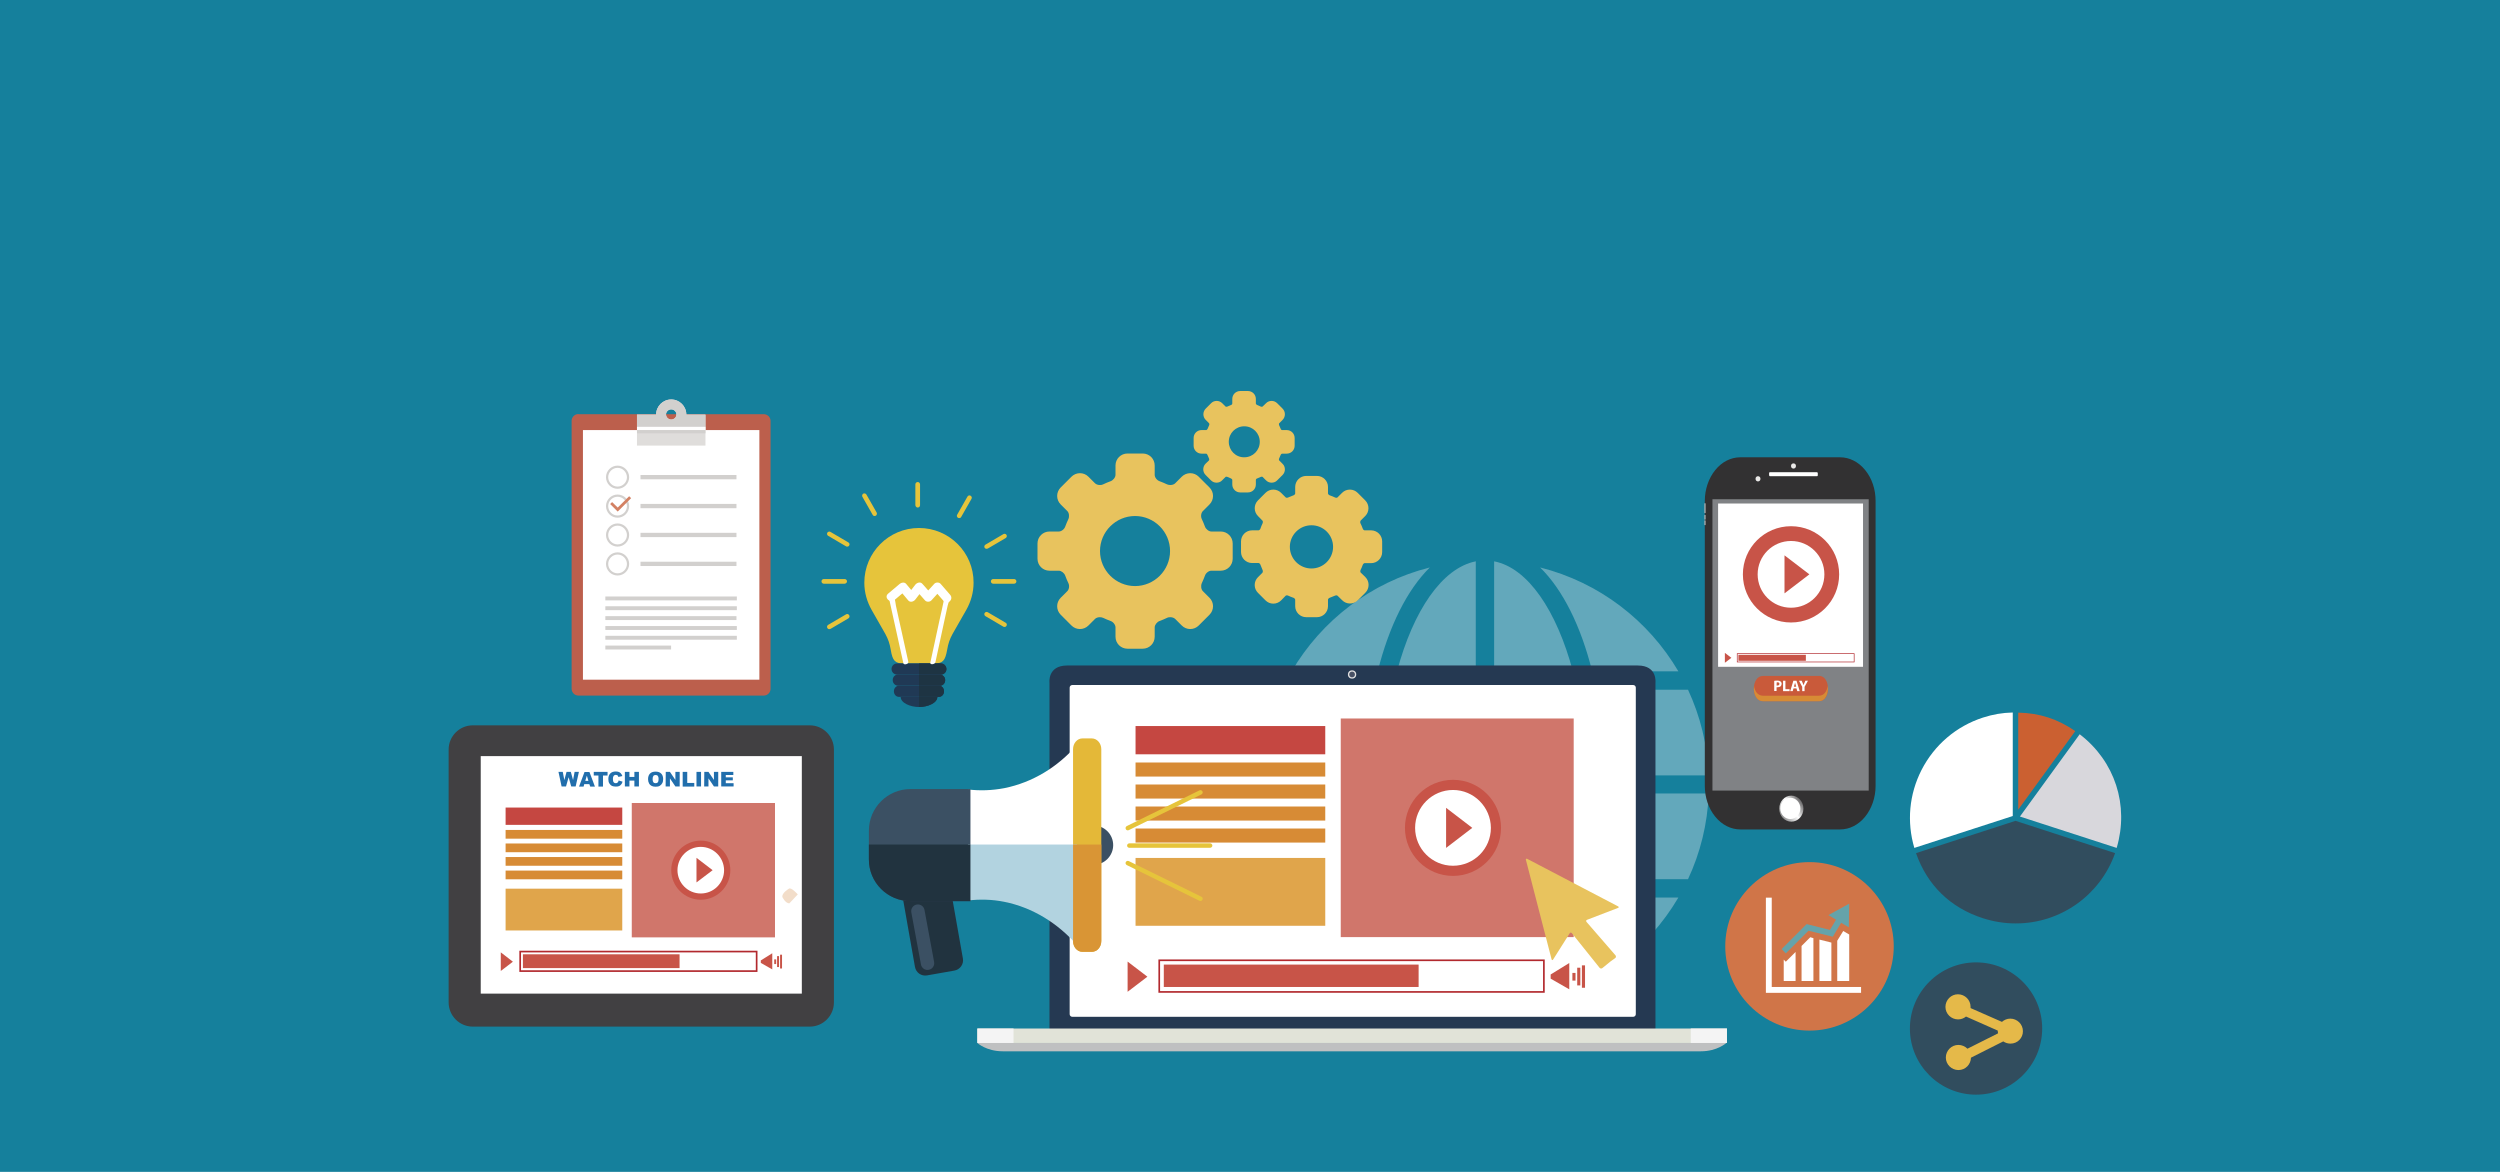 <?xml version="1.0" encoding="utf-8"?>
<!-- Generator: Adobe Illustrator 19.2.0, SVG Export Plug-In . SVG Version: 6.00 Build 0)  -->
<svg version="1.1" id="Camada_1" xmlns="http://www.w3.org/2000/svg" xmlns:xlink="http://www.w3.org/1999/xlink" x="0px" y="0px"
	 width="1920px" height="900px" viewBox="0 0 1920 900" style="enable-background:new 0 0 1920 900;" xml:space="preserve">
<style type="text/css">
	.st0{fill:#15809C;}
	.st1{fill:#314D5E;}
	.st2{fill:#E5B949;}
	.st3{opacity:0.35;}
	.st4{fill:#F3F3F3;}
	.st5{fill:#E8C35E;}
	.st6{fill:#253952;}
	.st7{fill:#FFFFFF;}
	.st8{fill:#E1E3D8;}
	.st9{fill:#F4F4F4;}
	.st10{fill:#BFC0C1;}
	.st11{fill:#E1E1E1;}
	.st12{fill:#485165;}
	.st13{fill:#D8D7DC;}
	.st14{fill:#CB6031;}
	.st15{fill:#D07548;}
	.st16{fill:#65A3AA;}
	.st17{fill:#BC5F4C;}
	.st18{fill:#D2D0CE;}
	.st19{fill:#D38163;}
	.st20{fill:#DFDDDB;}
	.st21{fill:#E6C43B;}
	.st22{fill:#203955;}
	.st23{fill:#1E3443;}
	.st24{display:none;fill:#E8C0A5;}
	.st25{fill:#323132;}
	.st26{fill:#CBCACA;}
	.st27{fill:#EAE9E8;}
	.st28{fill:url(#SVGID_1_);}
	.st29{fill:#808285;}
	.st30{fill:#C95A3A;}
	.st31{fill:#D78B35;}
	.st32{fill:#FFFFFF;stroke:#C85448;stroke-width:8.727;stroke-miterlimit:10;}
	.st33{fill:#C85448;}
	.st34{fill:#FFFFFF;stroke:#C85448;stroke-width:11.339;stroke-miterlimit:10;}
	.st35{fill:#FFFFFF;stroke:#B2292E;stroke-width:0.524;stroke-miterlimit:10;}
	.st36{fill:#414042;stroke:#414042;stroke-width:1.293;stroke-miterlimit:10;}
	.st37{fill:#D0766B;}
	.st38{fill:#FFFFFF;stroke:#B2292E;stroke-width:1.293;stroke-miterlimit:10;}
	.st39{fill:#C54741;}
	.st40{fill:#E0A54B;}
	.st41{fill:#F2DDC9;}
	.st42{fill:#216EAC;}
	.st43{fill:#21333F;}
	.st44{fill:#3B5063;}
	.st45{fill:#E4B838;}
	.st46{fill:#B2D3E0;}
	.st47{fill:#D99535;}
</style>
<g id="Camada_1_1_">
	<rect x="-1.1" class="st0" width="1922.3" height="900"/>
</g>
<g id="Camada_2">
	<g>
		<path class="st1" d="M1517.6,840.7c28,0,50.8-22.8,50.8-50.8s-22.8-50.8-50.8-50.8s-50.8,22.8-50.8,50.8
			C1466.8,817.9,1489.7,840.7,1517.6,840.7z"/>
		<path class="st2" d="M1544.1,801.5c-2.1,0-4-0.6-5.6-1.7l-24.8,12.5c-0.1,5.2-4.3,9.5-9.6,9.5c-5.3,0-9.7-4.3-9.7-9.6
			s4.3-9.7,9.6-9.7c2.7,0,5.2,1.1,7,2.9l23.5-11.8c-0.1-0.5-0.2-1.1-0.2-1.6c0-0.2,0-0.4,0-0.5l-24.4-10.8c-1.7,1.4-3.8,2.2-6.1,2.2
			c-5.3,0-9.7-4.3-9.7-9.6s4.3-9.7,9.6-9.7c5.3,0,9.7,4.3,9.7,9.6c0,0.3,0,0.7,0,1l24.1,10.6c1.7-1.5,3.9-2.5,6.4-2.5
			c5.3,0,9.7,4.3,9.7,9.6C1553.7,797.2,1549.4,801.5,1544.1,801.5z"/>
	</g>
	<g class="st3">
		<g>
			<g>
				<path class="st4" d="M1069.6,529.7h63.8v65.8h-71.1C1062.8,572,1065.3,549.8,1069.6,529.7L1069.6,529.7z M1069.6,675.2h63.8
					v-65.8h-71.1C1062.8,633,1065.3,655.1,1069.6,675.2L1069.6,675.2z M1133.4,515.6v-84.5c-25.8,5.1-48,37.7-60.5,84.5H1133.4z
					 M1226,675.2h70.4c9.4-20.1,15-42.3,15.9-65.8h-79.7C1232.2,633,1230,655.1,1226,675.2L1226,675.2z M1226,529.7
					c4,20.1,6.3,42.3,6.7,65.8h79.6c-1-23.5-6.5-45.6-15.9-65.8H1226z M1222.8,515.6h66.2c-23-39.2-61-68.4-106.2-79.8
					C1200.2,452.9,1214.1,480.7,1222.8,515.6L1222.8,515.6z M1133.4,773.8v-84.5h-60.5C1085.4,736.1,1107.6,768.8,1133.4,773.8
					L1133.4,773.8z M1208,515.6c-12.5-46.7-34.6-79.5-60.5-84.5v84.5H1208z M1218.5,609.5h-71.1v65.8h63.8
					C1215.6,655.1,1218.1,633,1218.5,609.5L1218.5,609.5z M968.6,609.5c1,23.5,6.5,45.6,16,65.8h70.3c-4-20.1-6.3-42.3-6.6-65.8
					H968.6z M1058.1,689.3H992c23,39.2,61,68.4,106.2,79.9C1080.8,752,1066.8,724.2,1058.1,689.3L1058.1,689.3z M1222.8,689.3
					c-8.7,34.8-22.6,62.6-40,79.9c45.2-11.4,83.1-40.6,106.2-79.9H1222.8z M1058.1,515.6c8.7-34.8,22.6-62.6,40-79.8
					c-45.2,11.4-83.2,40.7-106.1,79.8H1058.1z M1211.3,529.7h-63.8v65.8h71.1C1218.1,572,1215.6,549.8,1211.3,529.7L1211.3,529.7z
					 M984.6,529.7c-9.4,20.1-15,42.3-16,65.8h79.7c0.4-23.5,2.6-45.6,6.6-65.8H984.6z M1147.5,689.3v84.5
					c25.9-5.1,48-37.8,60.5-84.5H1147.5z"/>
			</g>
		</g>
	</g>
	<g>
		<path class="st5" d="M806,408.2c-5.1,0-9.2,4.1-9.2,9.2v11.7c0,5.1,4.1,9.2,9.2,9.2h7.2c1.9,0,4.2,1.8,4.9,3.8
			c0.7,1.9,1.5,3.9,2.4,5.7c1,2,0.6,4.8-0.8,6.2l-5.1,5.1c-3.6,3.6-3.6,9.4,0,13l8.3,8.3c1.7,1.7,4,2.7,6.5,2.7s4.8-1,6.5-2.7
			l5.1-5.1c0.8-0.8,2.2-1.3,3.7-1.3c0.9,0,1.8,0.2,2.5,0.5c1.9,0.9,3.8,1.7,5.7,2.4c2.1,0.7,3.8,3,3.8,4.9v7.2
			c0,5.1,4.1,9.2,9.2,9.2h11.7c5.1,0,9.2-4.1,9.2-9.2v-7.2c0-1.9,1.8-4.2,3.8-4.9c1.9-0.7,3.8-1.5,5.7-2.4c0.7-0.4,1.6-0.5,2.5-0.5
			c1.5,0,2.8,0.5,3.7,1.3l5.1,5.1c1.7,1.7,4,2.7,6.5,2.7s4.8-1,6.5-2.7l8.3-8.3c3.6-3.6,3.6-9.4,0-13l-5.1-5.1
			c-1.4-1.4-1.7-4.2-0.8-6.2c0.9-1.9,1.7-3.8,2.4-5.7c0.7-2.1,3-3.8,4.9-3.8h7.2c5.1,0,9.2-4.1,9.2-9.2v-11.7c0-5.1-4.1-9.2-9.2-9.2
			h-7.2c-1.9,0-4.2-1.8-4.9-3.8c-0.7-1.9-1.5-3.8-2.4-5.7c-1-2-0.6-4.8,0.8-6.2l5.1-5.1c1.7-1.7,2.7-4,2.7-6.5s-1-4.8-2.7-6.5
			l-8.3-8.3c-1.7-1.7-4-2.7-6.5-2.7c-2.4,0-4.8,1-6.5,2.7l-5.1,5.1c-0.8,0.8-2.2,1.3-3.7,1.3c-0.9,0-1.8-0.2-2.5-0.5
			c-1.9-0.9-3.8-1.7-5.7-2.4c-2.1-0.7-3.8-3-3.8-4.9v-7.2c0-5.1-4.1-9.2-9.2-9.2h-11.7c-5.1,0-9.2,4.1-9.2,9.2v7.2
			c0,1.9-1.8,4.2-3.8,4.9c-1.9,0.7-3.9,1.5-5.7,2.4c-0.7,0.4-1.6,0.5-2.5,0.5c-1.5,0-2.8-0.5-3.7-1.3l-5.1-5.1
			c-1.7-1.7-4-2.7-6.5-2.7c-2.4,0-4.8,1-6.5,2.7l-8.3,8.3c-3.6,3.6-3.6,9.4,0,13l5.1,5.1c1.4,1.4,1.7,4.2,0.8,6.2
			c-0.9,1.9-1.7,3.8-2.4,5.7c-0.7,2.1-3,3.8-4.9,3.8H806L806,408.2z M844.8,423.2c0-14.8,12.1-26.9,26.9-26.9
			c14.8,0,26.9,12.1,26.9,26.9c0,14.8-12.1,26.9-26.9,26.9C856.9,450.1,844.8,438,844.8,423.2L844.8,423.2z"/>
		<path class="st5" d="M927.3,349.3c0.4,1,0.8,2,1.3,3c0.2,0.5,0.1,1.1-0.1,1.3l-2.6,2.5c-2.4,2.4-2.4,6.3,0,8.7l4.1,4.1
			c1.2,1.2,2.7,1.8,4.3,1.8s3.2-0.6,4.3-1.8l2.6-2.6c0.1-0.1,0.4-0.2,0.7-0.2c0.2,0,0.4,0,0.6,0.1c1,0.5,2,0.9,3,1.3
			c0.5,0.2,0.9,0.8,0.9,1v3.6c0,3.4,2.7,6.1,6.1,6.1h5.9c3.4,0,6.1-2.7,6.1-6.1v-3.6c0-0.3,0.4-0.9,0.9-1c1-0.4,2-0.8,3-1.3
			c0.2-0.1,0.4-0.1,0.6-0.1c0.4,0,0.7,0.1,0.7,0.2l2.6,2.6c1.2,1.2,2.7,1.8,4.3,1.8s3.2-0.6,4.3-1.8l4.1-4.1
			c1.2-1.2,1.8-2.7,1.8-4.3s-0.6-3.2-1.8-4.3l-2.6-2.6c-0.2-0.2-0.3-0.9-0.1-1.3c0.5-1,0.9-2,1.3-3c0.2-0.5,0.8-0.9,1-0.9h3.6
			c3.4,0,6.1-2.7,6.1-6.1v-5.9c0-3.4-2.7-6.1-6.1-6.1h-3.6c-0.3,0-0.9-0.4-1-0.9c-0.4-1-0.8-2-1.3-3c-0.2-0.5-0.1-1.2,0.1-1.3
			l2.6-2.6c2.4-2.4,2.4-6.3,0-8.7l-4.1-4.1c-1.2-1.2-2.7-1.8-4.3-1.8s-3.2,0.6-4.3,1.8l-2.6,2.5c-0.1,0.1-0.4,0.2-0.7,0.2
			c-0.2,0-0.4,0-0.6-0.1c-1-0.5-2-0.9-3-1.3c-0.5-0.2-0.9-0.8-0.9-1v-3.6c0-3.4-2.7-6.1-6.1-6.1h-5.9c-3.4,0-6.1,2.7-6.1,6.1v3.6
			c0,0.3-0.4,0.9-0.9,1c-1,0.4-2,0.8-3,1.3c-0.2,0.1-0.4,0.1-0.6,0.1c-0.4,0-0.7-0.1-0.7-0.2l-2.5-2.5c-1.2-1.2-2.7-1.8-4.3-1.8
			s-3.2,0.6-4.3,1.8l-4.1,4.1c-2.4,2.4-2.4,6.3,0,8.7l2.6,2.6c0.2,0.2,0.3,0.9,0.1,1.3c-0.5,1-0.9,2-1.3,3c-0.2,0.5-0.8,0.9-1,0.9
			h-3.6c-3.4,0-6.1,2.7-6.1,6.1v5.9c0,3.4,2.7,6.1,6.1,6.1h3.6C926.6,348.4,927.1,348.8,927.3,349.3L927.3,349.3z M943.7,339.3
			c0-6.6,5.3-11.9,11.9-11.9c6.6,0,11.9,5.3,11.9,11.9c0,6.6-5.3,11.9-11.9,11.9C949,351.3,943.7,345.9,943.7,339.3L943.7,339.3z"/>
	</g>
	<g>
		<g>
			<g>
				<g>
					<g>
						<g>
							<g>
								<path class="st6" d="M1257.8,511.1c-15.3,0-219.1,0-219.1,0s-203.8,0-219.1,0S806,524.4,806,524.4v267.5h465.4V524.4
									C1271.4,524.4,1273.1,511.1,1257.8,511.1z"/>
								<path class="st7" d="M1254.3,780.9H823.5c-1.1,0-2-0.9-2-2V528.1c0-1.1,0.9-2,2-2h430.8c1.1,0,2,0.9,2,2v250.8
									C1256.3,780,1255.4,780.9,1254.3,780.9z"/>
							</g>
							<g>
								<rect x="750.6" y="789.9" class="st8" width="575.7" height="11.1"/>
								<rect x="1298.5" y="789.9" class="st9" width="27.8" height="11.1"/>
								<rect x="750.6" y="789.9" class="st9" width="27.8" height="11.1"/>
								<path class="st10" d="M1038.2,801H750.6c0,0,6.9,6.4,19.5,6.4s268.1,0,268.1,0s255.5,0,268.1,0s19.5-6.4,19.5-6.4H1038.2z"
									/>
							</g>
						</g>
						<circle class="st11" cx="1038.4" cy="518" r="3.2"/>
						<circle class="st12" cx="1038.4" cy="518" r="2.2"/>
					</g>
				</g>
			</g>
		</g>
	</g>
	<g>
		<path class="st7" d="M1545.8,626.7v-79.5c-8.1,0.2-15.1,1.4-22.9,3.9c-20.6,6.7-37.3,21-47.2,40.3c-9.5,18.7-11.4,39.8-5.5,59.8
			L1545.8,626.7z"/>
		<path class="st1" d="M1583.9,642.1l-36-11.7l-76.4,24.8c8.6,24.6,26.3,41.9,51.4,50c8.1,2.6,16.6,4,25.1,4
			c34.5,0,64.9-21.6,76.4-54L1583.9,642.1z"/>
		<path class="st13" d="M1597.2,563.9l-45.9,63.2l74.3,24.1C1635.3,618.5,1624.3,584.6,1597.2,563.9z"/>
		<path class="st14" d="M1550,621.8l43.8-60.3c-13.4-9.3-27.5-13.9-43.8-14.2V621.8z"/>
	</g>
	<g>
		<path class="st15" d="M1389.7,791.5c35.6,0,64.7-29.1,64.7-64.7c0-35.6-29.1-64.7-64.7-64.7s-64.7,29.1-64.7,64.7
			C1325,762.5,1354,791.5,1389.7,791.5z"/>
		<g>
			<polygon class="st7" points="1429.3,758 1429.3,762.5 1356.2,762.5 1356.2,689.4 1360.7,689.4 1360.7,758 			"/>
			<polygon class="st16" points="1388.9,714.8 1407.6,719.4 1414,708.7 1419.9,712.2 1420.2,694 1404.2,702.8 1410.1,706.3 
				1405.4,714.2 1387.5,709.7 1368.3,728.9 1371.5,732.2 			"/>
			<polygon class="st7" points="1383.6,753.4 1392.7,753.4 1392.7,720.5 1390.3,719.8 1383.6,726.5 			"/>
			<polygon class="st7" points="1369.9,737 1369.9,753.4 1379,753.4 1379,731.1 1371.5,738.6 			"/>
			<polygon class="st7" points="1411,722.5 1411,753.4 1420.2,753.4 1420.2,717.7 1415.6,715 			"/>
			<polygon class="st7" points="1406.5,753.4 1406.5,723.9 1397.3,721.6 1397.3,753.4 			"/>
		</g>
	</g>
	<g>
		<path class="st5" d="M1046.6,433.8c0.2-0.7,1-1.3,1.4-1.3h5c4.7,0,8.5-3.8,8.5-8.5v-8.2c0-4.7-3.8-8.5-8.5-8.5h-5
			c-0.4,0-1.2-0.6-1.4-1.3c-0.5-1.4-1.1-2.8-1.8-4.2c-0.3-0.6-0.1-1.6,0.1-1.9l3.6-3.6c3.3-3.3,3.3-8.7,0-12l-5.8-5.8
			c-1.6-1.6-3.7-2.5-6-2.5s-4.4,0.9-6,2.5l-3.5,3.5c-0.1,0.1-0.5,0.3-1,0.3c-0.3,0-0.6-0.1-0.8-0.2c-1.4-0.7-2.8-1.2-4.2-1.7
			c-0.7-0.2-1.3-1.1-1.3-1.4v-5c0-4.7-3.8-8.5-8.5-8.5h-8.2c-4.7,0-8.5,3.8-8.5,8.5v5c0,0.4-0.6,1.2-1.3,1.4
			c-1.4,0.5-2.8,1.1-4.2,1.7c-0.2,0.1-0.5,0.2-0.8,0.2c-0.5,0-0.9-0.2-1-0.3l-3.5-3.5c-1.6-1.6-3.7-2.5-6-2.5s-4.4,0.9-6,2.5
			l-5.8,5.8c-3.3,3.3-3.3,8.7,0,12l3.5,3.6c0.3,0.3,0.4,1.2,0.1,1.9c-0.7,1.4-1.2,2.8-1.7,4.2c-0.2,0.7-1.1,1.3-1.4,1.3h-5
			c-4.7,0-8.5,3.8-8.5,8.5v8.1c0,4.7,3.8,8.5,8.5,8.5h5c0.4,0,1.2,0.6,1.4,1.3c0.5,1.4,1.1,2.8,1.7,4.2c0.3,0.6,0.1,1.6-0.1,1.9
			l-3.5,3.5c-1.6,1.6-2.5,3.7-2.5,6s0.9,4.4,2.5,6l5.8,5.8c1.6,1.6,3.7,2.5,6,2.5s4.4-0.9,6-2.5l3.5-3.6c0.1-0.1,0.5-0.3,1-0.3
			c0.3,0,0.6,0.1,0.8,0.2c1.4,0.7,2.8,1.2,4.2,1.7c0.7,0.2,1.3,1.1,1.3,1.4v5c0,4.7,3.8,8.5,8.5,8.5h8.2c4.7,0,8.5-3.8,8.5-8.5v-5
			c0-0.4,0.6-1.2,1.3-1.4c1.4-0.5,2.8-1.1,4.2-1.7c0.2-0.1,0.5-0.2,0.8-0.2c0.5,0,0.9,0.2,1,0.3l3.6,3.5c1.6,1.6,3.7,2.5,6,2.5
			s4.4-0.9,6-2.5l5.8-5.8c3.3-3.3,3.3-8.7,0-12l-3.6-3.5c-0.3-0.3-0.4-1.2-0.1-1.9C1045.5,436.6,1046.1,435.2,1046.6,433.8
			L1046.6,433.8z M1023.8,420c0,9.1-7.4,16.6-16.6,16.6c-9.1,0-16.6-7.4-16.6-16.6c0-9.1,7.4-16.6,16.6-16.6
			C1016.4,403.4,1023.8,410.8,1023.8,420L1023.8,420z"/>
	</g>
	<g>
		<path class="st17" d="M444.2,318c-2.9,0-5.2,2.4-5.2,5.2V529c0,2.9,2.4,5.2,5.2,5.2h142.4c2.9,0,5.2-2.4,5.2-5.2V323.3
			c0-2.9-2.4-5.2-5.2-5.2H444.2V318z"/>
		<rect x="447.7" y="330.3" class="st7" width="135.5" height="191.7"/>
		<g>
			<g>
				<rect x="464.9" y="480.8" class="st18" width="101" height="3"/>
				<rect x="464.9" y="488.3" class="st18" width="101" height="3"/>
				<rect x="464.9" y="495.8" class="st18" width="50.5" height="3"/>
			</g>
		</g>
		<g>
			<g>
				<rect x="464.9" y="458.1" class="st18" width="101" height="3"/>
				<rect x="464.9" y="465.6" class="st18" width="101" height="3"/>
				<rect x="464.9" y="473.2" class="st18" width="100.7" height="3"/>
			</g>
		</g>
		<g>
			<g>
				<g>
					<rect x="491.9" y="364.8" class="st18" width="73.7" height="3.3"/>
					<rect x="491.9" y="387" class="st18" width="73.7" height="3.3"/>
					<rect x="491.9" y="409.2" class="st18" width="73.7" height="3.3"/>
					<rect x="491.9" y="431.4" class="st18" width="73.7" height="3.3"/>
				</g>
			</g>
			<g>
				<g>
					<path class="st18" d="M474.3,375.4c-4.9,0-8.9-4-8.9-8.9s4-8.9,8.9-8.9s8.9,4,8.9,8.9C483.2,371.4,479.2,375.4,474.3,375.4z
						 M474.3,359.3c-3.9,0-7.2,3.2-7.2,7.2c0,3.9,3.2,7.2,7.2,7.2c3.9,0,7.2-3.2,7.2-7.2C481.4,362.5,478.2,359.3,474.3,359.3z"/>
					<path class="st18" d="M474.3,397.6c-4.9,0-8.9-4-8.9-8.9s4-8.9,8.9-8.9s8.9,4,8.9,8.9C483.2,393.6,479.2,397.6,474.3,397.6z
						 M474.3,381.5c-3.9,0-7.2,3.2-7.2,7.2c0,3.9,3.2,7.2,7.2,7.2c3.9,0,7.2-3.2,7.2-7.2C481.4,384.7,478.2,381.5,474.3,381.5z"/>
					<path class="st18" d="M474.3,419.8c-4.9,0-8.9-4-8.9-8.9s4-8.9,8.9-8.9s8.9,4,8.9,8.9C483.2,415.8,479.2,419.8,474.3,419.8z
						 M474.3,403.7c-3.9,0-7.2,3.2-7.2,7.2c0,3.9,3.2,7.2,7.2,7.2c3.9,0,7.2-3.2,7.2-7.2C481.4,406.9,478.2,403.7,474.3,403.7z"/>
					<path class="st18" d="M474.3,442c-4.9,0-8.9-4-8.9-8.9s4-8.9,8.9-8.9s8.9,4,8.9,8.9C483.2,438,479.2,442,474.3,442z
						 M474.3,425.9c-3.9,0-7.2,3.2-7.2,7.2c0,3.9,3.2,7.2,7.2,7.2c3.9,0,7.2-3.2,7.2-7.2C481.4,429.1,478.2,425.9,474.3,425.9z"/>
				</g>
			</g>
			<polygon class="st19" points="468.6,387.1 470.1,385.6 474.4,389.8 483.2,381.1 484.7,382.6 474.4,392.9 			"/>
		</g>
		<g>
			<path class="st20" d="M527.1,318.4c0-6.4-5.2-11.6-11.6-11.6c-6.4,0-11.6,5.2-11.6,11.6h-14.7v23.8h52.6v-23.8H527.1z
				 M515.5,314.4c2.2,0,4,1.8,4,3.9c0,2.2-1.8,3.9-4,3.9s-4-1.8-4-3.9C511.5,316.2,513.3,314.4,515.5,314.4z"/>
			<path class="st18" d="M527.1,318.4c0-6.4-5.2-11.6-11.6-11.6c-6.4,0-11.6,5.2-11.6,11.6h-14.7v11.9h52.6v-11.9L527.1,318.4
				L527.1,318.4z M515.5,314.4c2.2,0,4,1.8,4,3.9c0,2.2-1.8,3.9-4,3.9s-4-1.8-4-3.9C511.5,316.2,513.3,314.4,515.5,314.4z"/>
			<rect x="489.2" y="327.8" class="st7" width="52.6" height="2.5"/>
			<rect x="489.2" y="330.3" class="st18" width="52.6" height="2.5"/>
		</g>
	</g>
	<g>
		<g>
			<g>
				<g>
					<path class="st21" d="M778.8,444.7h-16c-1,0-1.8,0.8-1.8,1.8s0.8,1.8,1.8,1.8h16c1,0,1.8-0.8,1.8-1.8S779.8,444.7,778.8,444.7z
						"/>
					<path class="st21" d="M757.7,421.5c0.3,0,0.6-0.1,0.9-0.2l13.8-8.1c0.8-0.5,1.1-1.6,0.6-2.4c-0.5-0.8-1.6-1.1-2.4-0.6
						l-13.8,8.1c-0.8,0.5-1.1,1.6-0.6,2.4C756.5,421.2,757.1,421.5,757.7,421.5z"/>
					<path class="st21" d="M735.8,397.7c0.3,0.2,0.6,0.2,0.9,0.2c0.6,0,1.2-0.3,1.5-0.9l7.9-13.9c0.5-0.8,0.2-1.9-0.7-2.4
						c-0.8-0.5-1.9-0.2-2.4,0.7l-7.9,13.9C734.6,396.1,734.9,397.2,735.8,397.7z"/>
					<path class="st21" d="M651.6,416.6l-13.8-8.1c-0.8-0.5-1.9-0.2-2.4,0.6s-0.2,1.9,0.6,2.4l13.8,8.1c0.3,0.2,0.6,0.2,0.9,0.2
						c0.6,0,1.2-0.3,1.5-0.9C652.7,418.2,652.4,417.1,651.6,416.6z"/>
					<path class="st21" d="M772.4,478.3l-13.8-8.1c-0.8-0.5-1.9-0.2-2.4,0.6s-0.2,1.9,0.6,2.4l13.8,8.1c0.3,0.2,0.6,0.2,0.9,0.2
						c0.6,0,1.2-0.3,1.5-0.9C773.5,479.8,773.2,478.7,772.4,478.3z"/>
					<path class="st21" d="M649.8,471.8l-13.8,8.1c-0.8,0.5-1.1,1.6-0.6,2.4c0.3,0.6,0.9,0.9,1.5,0.9c0.3,0,0.6-0.1,0.9-0.2
						l13.8-8.1c0.8-0.5,1.1-1.6,0.6-2.4C651.7,471.6,650.7,471.3,649.8,471.8z"/>
					<path class="st21" d="M670.2,395.4c0.3,0.6,0.9,0.9,1.5,0.9c0.3,0,0.6-0.1,0.9-0.2c0.8-0.5,1.1-1.6,0.7-2.4l-7.9-13.9
						c-0.5-0.8-1.6-1.1-2.4-0.7c-0.8,0.5-1.1,1.6-0.7,2.4L670.2,395.4z"/>
					<path class="st21" d="M704.8,389.8c1,0,1.8-0.8,1.8-1.8v-16c0-1-0.8-1.8-1.8-1.8S703,371,703,372v16
						C703.1,389,703.9,389.8,704.8,389.8z"/>
					<path class="st21" d="M650.5,446.5c0-1-0.8-1.8-1.8-1.8h-16c-1,0-1.8,0.8-1.8,1.8s0.8,1.8,1.8,1.8h16
						C649.7,448.2,650.5,447.4,650.5,446.5z"/>
				</g>
			</g>
			<g>
				<path class="st21" d="M705.8,405.5c-23.2,0-42,18.8-42,42c0,7.6,2.1,14.7,5.6,20.9c10.3,18.6,13,20.6,14.7,30.7
					c1.4,8.5,3.4,10.4,9.7,10.4c2.7,0,7.2,0,11.9,0s9.2,0,11.9,0c6.4,0,8.3-2,9.8-10.4c1.7-10.1,4.4-12.1,14.7-30.7
					c3.5-6.2,5.6-13.3,5.6-20.9C747.8,424.3,729,405.5,705.8,405.5z"/>
				<g>
					<g>
						<path class="st22" d="M726.8,513.8c0,2.4-1.9,4.3-4.3,4.3H689c-2.4,0-4.3-1.9-4.3-4.3l0,0c0-2.4,1.9-4.3,4.3-4.3h33.6
							C724.9,509.5,726.8,511.4,726.8,513.8L726.8,513.8z"/>
					</g>
					<path class="st23" d="M722.6,509.5h-16.8v8.6h16.8c2.4,0,4.3-1.9,4.3-4.3C726.8,511.4,724.9,509.5,722.6,509.5z"/>
				</g>
				<g>
					<g>
						<path class="st22" d="M725.9,522.3c0,2.4-1.8,4.3-4.1,4.3h-32.1c-2.3,0-4.1-1.9-4.1-4.3l0,0c0-2.4,1.8-4.3,4.1-4.3h32.1
							C724.1,518.1,725.9,520,725.9,522.3L725.9,522.3z"/>
					</g>
					<path class="st23" d="M721.8,518.1h-16v8.6h16c2.3,0,4.1-1.9,4.1-4.3C725.9,520,724.1,518.1,721.8,518.1z"/>
				</g>
				<g>
					<g>
						<path class="st22" d="M725,530.9c0,2.4-1.7,4.3-3.9,4.3h-30.7c-2.2,0-3.9-1.9-3.9-4.3l0,0c0-2.4,1.8-4.3,3.9-4.3h30.7
							C723.3,526.6,725,528.5,725,530.9L725,530.9z"/>
					</g>
					<path class="st23" d="M721.1,526.6h-15.3v8.6h15.3c2.2,0,3.9-1.9,3.9-4.3S723.3,526.6,721.1,526.6z"/>
				</g>
				<g>
					<g>
						<path class="st22" d="M691.7,535.2h28.2c0,4.7-7.5,7.8-14.1,7.8C699.2,543,691.7,539.9,691.7,535.2z"/>
					</g>
					<path class="st23" d="M705.8,543L705.8,543c6.6,0,14.1-3.1,14.1-7.8h-14.1V543z"/>
				</g>
				<g>
					<g>
						<g>
							<path class="st7" d="M697.6,508.3c-2.5-11.1-4.9-22.3-7.4-33.4c-0.7-3.2-1.4-6.4-2.1-9.6c-0.4-1.9-0.5-4.6-1.4-6.4
								c-0.2-0.3-0.1-0.8-0.2-1.1c0.4,1-1.5,1.3,0,0.8c0.6-0.2,1.2-1,1.6-1.4c2.2-1.8,4.4-3.7,6.6-5.5c-1,0-2,0-3,0
								c2.2,2.6,4.4,5.2,6.5,7.7c0.8,0.9,2.7,0.6,3.4-0.3c2-2.6,4-5.2,6-7.7c-1.1,0.1-2.3,0.2-3.4,0.3c2.3,2.6,4.6,5.2,6.9,7.7
								c0.9,1,2.6,0.6,3.4-0.3c2.4-2.6,4.7-5.2,7.1-7.7c-1.1,0.1-2.3,0.2-3.4,0.3c1.9,2.2,3.8,4.4,5.7,6.6c0.5,0.6,1.5,2.3,1.3,1.1
								c0,0.3-0.2,0.8-0.2,1.1c-1.1,5.4-2.3,10.7-3.5,16c-2.3,10.8-4.7,21.6-7,32.4c-0.4,1.9,3.5,1.4,3.9-0.3
								c2.4-11.3,4.9-22.5,7.3-33.8c0.7-3.2,1.4-6.4,2.1-9.6c0.4-1.7,1.3-3.9,1.2-5.6c-0.1-3.4-5.1-7.1-7.3-9.6
								c-0.9-1-2.6-0.6-3.4,0.3c-2.4,2.6-4.7,5.2-7.1,7.7c1.1-0.1,2.3-0.2,3.4-0.3c-2.3-2.6-4.6-5.2-6.9-7.7
								c-0.8-0.9-2.7-0.6-3.4,0.3c-2,2.6-4,5.2-6,7.7c1.1-0.1,2.3-0.2,3.4-0.3c-2.2-2.6-4.4-5.2-6.5-7.7c-0.7-0.8-2.3-0.7-3,0
								c-3,2.5-5.9,5-8.9,7.4c-0.4,0.3-0.8,0.8-0.7,1.4c3.7,16.9,7.4,33.7,11.2,50.6C694.1,511,698,510,697.6,508.3L697.6,508.3z"/>
						</g>
					</g>
				</g>
				<g>
					<g>
						<g>
							<path class="st7" d="M687,460.8c3-2.5,5.9-5,8.9-7.5c-1.6,0-3.3,0-4.9,0c2.2,2.6,4.4,5.2,6.5,7.8c1.6,1.9,4.3,0.9,5.5-0.7
								c2-2.6,4-5.2,6-7.8c-1.8,0.2-3.7,0.5-5.5,0.7c2.3,2.6,4.6,5.2,6.9,7.8c1.2,1.4,3.7,1.3,4.9,0c2.4-2.6,4.7-5.2,7.1-7.8
								c-1.6,0-3.3,0-4.9,0c2.4,2.8,4.8,5.6,7.3,8.4c2.9,3.4,7.9-1.5,4.9-4.9c-2.4-2.8-4.8-5.6-7.3-8.4c-1.2-1.4-3.8-1.3-4.9,0
								c-2.4,2.6-4.7,5.2-7.1,7.8c1.6,0,3.3,0,4.9,0c-2.3-2.6-4.6-5.2-6.9-7.8c-1.6-1.9-4.2-0.9-5.5,0.7c-2,2.6-4,5.2-6,7.8
								c1.8-0.2,3.7-0.5,5.5-0.7c-2.2-2.6-4.4-5.2-6.5-7.8c-1.3-1.5-3.6-1.1-4.9,0c-3,2.5-5.9,5-8.9,7.5
								C678.6,458.8,683.5,463.7,687,460.8L687,460.8z"/>
						</g>
					</g>
				</g>
			</g>
		</g>
	</g>
	<g>
		<path class="st24" d="M1382.7,351.3c0,0,11-11.3,19.5,0l-2.7,2h-12.3l-3.4-0.6L1382.7,351.3z"/>
		<g id="Layer1_2_">
			<g transform="matrix(0.945,0,0,1.088,38.077,-27.099)">
				<path class="st25" d="M1484,378.5c0-8.2-3-16-8.5-21.8c-5.4-5.8-12.8-9-20.4-9c-23.7,0-57.2,0-81,0c-7.7,0-15,3.2-20.4,9
					s-8.5,13.6-8.5,21.8c0,50.6,0,150.5,0,201.1c0,8.2,3,16,8.5,21.8c5.4,5.8,12.8,9,20.4,9c23.7,0,57.2,0,81,0c7.7,0,15-3.2,20.4-9
					s8.5-13.6,8.5-21.8C1484,529,1484,429,1484,378.5z"/>
			</g>
			<g transform="matrix(0.5,0,0,0.772,88.54,24.984)">
				<path class="st26" d="M2442.6,468.6c0-0.2-0.2-0.3-0.4-0.3h-0.8c-0.2,0-0.4,0.1-0.4,0.3v9.2c0,0.2,0.2,0.3,0.4,0.3h0.8
					c0.2,0,0.4-0.1,0.4-0.3V468.6z"/>
			</g>
			<g transform="matrix(0.5,0,0,0.37,88.54,75.569)">
				<path class="st26" d="M2442.6,865.1c0-0.3-0.2-0.6-0.4-0.6h-0.8c-0.2,0-0.4,0.3-0.4,0.6v8.6c0,0.3,0.2,0.6,0.4,0.6h0.8
					c0.2,0,0.4-0.3,0.4-0.6V865.1z"/>
			</g>
			<g transform="matrix(0.5,0,0,0.37,88.54,83.425)">
				<path class="st26" d="M2442.6,855.3c0-0.3-0.2-0.6-0.4-0.6h-0.8c-0.2,0-0.4,0.3-0.4,0.6v8.6c0,0.3,0.2,0.6,0.4,0.6h0.8
					c0.2,0,0.4-0.3,0.4-0.6V855.3z"/>
			</g>
			<g transform="matrix(1,0,0,1,1.064,9.337)">
				<path class="st7" d="M1395,354.1c0-0.4-0.3-0.8-0.7-0.8h-36c-0.4,0-0.7,0.3-0.7,0.8v1.5c0,0.4,0.3,0.8,0.7,0.8h36
					c0.4,0,0.7-0.3,0.7-0.8V354.1z"/>
			</g>
			<g transform="matrix(1,0,0,1,0,8.675)">
				<ellipse class="st27" cx="1377.4" cy="349.2" rx="1.9" ry="2"/>
			</g>
			<g transform="matrix(1,0,0,1,-53.658,26.933)">
				<ellipse class="st27" cx="1403.8" cy="340.8" rx="1.9" ry="2"/>
			</g>
			<g transform="matrix(1,0,0,1,-5.462,3.25)">
				
					<linearGradient id="SVGID_1_" gradientUnits="userSpaceOnUse" x1="684.404" y1="-88.32" x2="684.923" y2="-88.32" gradientTransform="matrix(29.108 -20.858 20.858 29.108 -16705.609 17469.059)">
					<stop  offset="0" style="stop-color:#979797"/>
					<stop  offset="0.5" style="stop-color:#FFFFFF"/>
					<stop  offset="1" style="stop-color:#666566"/>
				</linearGradient>
				<ellipse class="st28" cx="1381.2" cy="617.8" rx="9.3" ry="10"/>
			</g>
			<g transform="matrix(0.907,0,0,0.907,22.632,51.626)">
				<ellipse class="st7" cx="1491" cy="627.6" rx="8.5" ry="9"/>
			</g>
			<g transform="matrix(1.091,0,0,1.025,-53.826,0.876)">
				<rect x="1254.8" y="373.2" class="st29" width="110" height="218.3"/>
			</g>
		</g>
		<g>
			<path class="st30" d="M1354,519.1c14.3,0,28.6,0,43,0c9.2-0.2,9.2,19.6,0,19.4c-14.3,0-28.6,0-43,0
				C1344.6,538.5,1344.6,519.1,1354,519.1z"/>
			<path class="st31" d="M1396.9,534.3c-14.3,0-28.6,0-43,0c-4,0-6.3-3.5-6.8-7.6c-0.8,5.4,1.5,11.8,6.8,11.8c14.3,0,28.6,0,43,0
				c5.3,0.1,7.5-6.3,6.8-11.8C1403.1,530.8,1400.9,534.4,1396.9,534.3z"/>
		</g>
	</g>
	<g>
		<path class="st7" d="M1362.6,522.9c0.6-0.1,1.3-0.2,2.4-0.2s1.9,0.2,2.4,0.6c0.5,0.4,0.9,1.1,0.9,1.8c0,0.8-0.3,1.4-0.7,1.9
			c-0.6,0.6-1.5,0.8-2.6,0.8c-0.2,0-0.5,0-0.6,0v2.9h-1.8L1362.6,522.9L1362.6,522.9z M1364.4,526.5c0.2,0,0.3,0,0.6,0
			c1,0,1.6-0.5,1.6-1.3c0-0.7-0.5-1.2-1.4-1.2c-0.4,0-0.6,0-0.7,0.1L1364.4,526.5L1364.4,526.5z"/>
		<path class="st7" d="M1369.4,522.8h1.8v6.5h3.2v1.5h-5V522.8z"/>
		<path class="st7" d="M1377.4,528.7l-0.6,2.1h-1.9l2.4-8h2.4l2.5,8h-1.9l-0.6-2.1H1377.4z M1379.5,527.4l-0.5-1.7
			c-0.1-0.5-0.3-1.1-0.4-1.5l0,0c-0.1,0.5-0.2,1.1-0.4,1.5l-0.5,1.7H1379.5z"/>
		<path class="st7" d="M1384.1,530.8v-3.3l-2.5-4.7h2.1l0.8,1.9c0.2,0.6,0.4,1,0.6,1.5l0,0c0.2-0.5,0.4-1,0.6-1.5l0.8-1.9h2
			l-2.6,4.7v3.3H1384.1z"/>
	</g>
	<circle class="st32" cx="1373.3" cy="444.6" r="24.1"/>
	<polygon class="st33" points="1369.4,433.4 1369.4,455.9 1384.1,444.6 	"/>
	<g>
		<rect x="1319.5" y="386.7" class="st7" width="111.3" height="125.4"/>
		<circle class="st34" cx="1375.5" cy="441.1" r="31.3"/>
		<polygon class="st33" points="1370.5,426.5 1370.5,455.7 1389.6,441.1 		"/>
		<polygon class="st33" points="1324.7,501.4 1324.7,509 1329.7,505.2 		"/>
		<rect x="1334.2" y="502" class="st35" width="89.8" height="6.4"/>
		<rect x="1335.1" y="502.9" class="st33" width="51.8" height="4.6"/>
	</g>
	<g>
		<path class="st36" d="M639.8,769.9c0,9.9-8.1,17.9-17.9,17.9H363.1c-9.9,0-17.9-8.1-17.9-17.9V575.6c0-9.9,8.1-17.9,17.9-17.9
			h258.8c9.9,0,17.9,8.1,17.9,17.9L639.8,769.9L639.8,769.9z"/>
		<rect x="369.2" y="580.7" class="st7" width="246.6" height="182.4"/>
	</g>
	<g>
		<g>
			<rect x="485.2" y="616.7" class="st37" width="110" height="103.2"/>
			<g>
				<g>
					<circle class="st7" cx="538.2" cy="668.3" r="20.3"/>
					<path class="st33" d="M538.2,691c-12.5,0-22.7-10.2-22.7-22.7s10.2-22.7,22.7-22.7s22.7,10.2,22.7,22.7S550.7,691,538.2,691z
						 M538.2,650.4c-9.9,0-17.9,8-17.9,17.9s8,17.9,17.9,17.9s17.9-8,17.9-17.9C556,658.4,548,650.4,538.2,650.4z"/>
				</g>
				<polygon class="st33" points="534.9,658.8 534.9,677.7 547.3,668.3 				"/>
			</g>
		</g>
		<polygon class="st33" points="384.6,731.4 384.6,745.7 393.9,738.6 		"/>
		<rect x="399.5" y="730.8" class="st38" width="181.6" height="15"/>
		<polygon class="st33" points="593.1,744.5 584.3,739.5 584.3,737.6 593.1,732.1 		"/>
		<rect x="594.6" y="736.8" class="st33" width="1.5" height="3.6"/>
		<rect x="596.8" y="734.3" class="st33" width="1.5" height="8.4"/>
		<rect x="599.1" y="733.2" class="st33" width="1.5" height="10.6"/>
		<rect x="401.6" y="732.9" class="st33" width="120.3" height="10.6"/>
	</g>
	<g>
		<rect x="388.3" y="620.2" class="st39" width="89.6" height="13.3"/>
		<rect x="388.3" y="637.4" class="st31" width="89.6" height="6.7"/>
		<rect x="388.3" y="647.8" class="st31" width="89.6" height="6.7"/>
		<rect x="388.3" y="658.2" class="st31" width="89.6" height="6.7"/>
		<rect x="388.3" y="668.6" class="st31" width="89.6" height="6.7"/>
		<rect x="388.3" y="682.5" class="st40" width="89.6" height="32.1"/>
	</g>
	<path class="st41" d="M605.9,682.5c0,0-5.8,3.4-5,6.5c0,0,2.2,4.7,5.3,4.8l6.5-6.9C612.6,686.8,607.7,681.2,605.9,682.5z"/>
	<g>
		<path class="st42" d="M428.9,592.8h3.3l1.2,6.3l1.7-6.3h3.3l1.7,6.3l1.2-6.3h3.3l-2.5,11.2h-3.4l-2-7.1l-2,7.1h-3.4L428.9,592.8z"
			/>
		<path class="st42" d="M452.6,602.2h-3.9l-0.5,1.9h-3.5l4.2-11.2h3.8l4.2,11.2h-3.6L452.6,602.2z M451.9,599.7l-1.2-4l-1.2,4H451.9
			z"/>
		<path class="st42" d="M456,592.8h10.6v2.8h-3.5v8.5h-3.5v-8.5H456V592.8z"/>
		<path class="st42" d="M475.1,599.4l3,0.9c-0.2,0.9-0.5,1.6-1,2.1c-0.4,0.6-1,1-1.6,1.3c-0.7,0.3-1.5,0.4-2.5,0.4
			c-1.2,0-2.2-0.2-3-0.5c-0.8-0.4-1.4-1-2-1.9s-0.8-2-0.8-3.4c0-1.9,0.5-3.3,1.5-4.3s2.4-1.5,4.2-1.5c1.4,0,2.5,0.3,3.3,0.9
			c0.8,0.6,1.4,1.5,1.8,2.6l-3.1,0.7c-0.1-0.3-0.2-0.6-0.3-0.8c-0.2-0.3-0.4-0.5-0.7-0.6c-0.3-0.1-0.6-0.2-0.9-0.2
			c-0.8,0-1.4,0.3-1.8,0.9c-0.3,0.5-0.5,1.2-0.5,2.2c0,1.2,0.2,2.1,0.6,2.6s0.9,0.7,1.6,0.7s1.2-0.2,1.5-0.6
			C474.7,600.7,475,600.1,475.1,599.4z"/>
		<path class="st42" d="M479.9,592.8h3.5v3.9h3.8v-3.9h3.5V604h-3.5v-4.5h-3.8v4.5h-3.5V592.8z"/>
		<path class="st42" d="M497.7,598.4c0-1.8,0.5-3.3,1.5-4.3s2.4-1.5,4.3-1.5s3.3,0.5,4.3,1.5s1.5,2.4,1.5,4.2c0,1.3-0.2,2.4-0.7,3.2
			c-0.4,0.8-1.1,1.5-1.9,2s-1.9,0.7-3.1,0.7c-1.3,0-2.3-0.2-3.1-0.6c-0.8-0.4-1.5-1-2-1.9C498,600.8,497.7,599.7,497.7,598.4z
			 M501.2,598.4c0,1.1,0.2,1.9,0.6,2.4s1,0.7,1.7,0.7s1.3-0.2,1.7-0.7c0.4-0.5,0.6-1.4,0.6-2.6c0-1.1-0.2-1.8-0.6-2.3
			s-1-0.7-1.7-0.7s-1.3,0.2-1.7,0.7C501.4,596.5,501.2,597.3,501.2,598.4z"/>
		<path class="st42" d="M511.3,592.8h3.2l4.2,6.2v-6.2h3.3V604h-3.3l-4.2-6.2v6.2h-3.3L511.3,592.8L511.3,592.8z"/>
		<path class="st42" d="M524.3,592.8h3.5v8.5h5.4v2.8h-8.9V592.8z"/>
		<path class="st42" d="M534.9,592.8h3.5V604h-3.5V592.8z"/>
		<path class="st42" d="M540.9,592.8h3.2l4.2,6.2v-6.2h3.3V604h-3.3l-4.2-6.2v6.2h-3.3L540.9,592.8L540.9,592.8z"/>
		<path class="st42" d="M553.9,592.8h9.3v2.4h-5.8v1.8h5.4v2.3h-5.4v2.2h6v2.5h-9.5V592.8z"/>
	</g>
	<g>
		<g>
			<rect x="1029.7" y="551.8" class="st37" width="178.9" height="167.9"/>
			<g>
				<g>
					<circle class="st7" cx="1115.9" cy="635.8" r="33"/>
					<path class="st33" d="M1115.9,672.7c-20.4,0-36.9-16.6-36.9-36.9c0-20.4,16.6-36.9,36.9-36.9c20.4,0,36.9,16.6,36.9,36.9
						C1152.8,656.2,1136.2,672.7,1115.9,672.7z M1115.9,606.7c-16,0-29.1,13-29.1,29.1c0,16,13,29.1,29.1,29.1s29.1-13,29.1-29.1
						C1144.9,619.8,1131.9,606.7,1115.9,606.7z"/>
				</g>
				<polygon class="st33" points="1110.6,620.4 1110.6,651.2 1130.7,635.8 				"/>
			</g>
		</g>
		<polygon class="st33" points="866,738.5 866,761.7 881.2,750.1 		"/>
		<rect x="890.3" y="737.5" class="st38" width="295.4" height="24.3"/>
		<polygon class="st33" points="1205.2,759.8 1190.9,751.6 1190.9,748.4 1205.2,739.6 		"/>
		<rect x="1207.6" y="747.2" class="st33" width="2.4" height="5.9"/>
		<rect x="1211.3" y="743.2" class="st33" width="2.4" height="13.6"/>
		<rect x="1214.9" y="741.4" class="st33" width="2.4" height="17.2"/>
		<rect x="893.8" y="740.8" class="st33" width="195.7" height="17.2"/>
	</g>
	<g>
		<rect x="872.1" y="557.6" class="st39" width="145.7" height="21.7"/>
		<rect x="872.1" y="585.6" class="st31" width="145.7" height="10.8"/>
		<rect x="872.1" y="602.5" class="st31" width="145.7" height="10.8"/>
		<rect x="872.1" y="619.4" class="st31" width="145.7" height="10.8"/>
		<rect x="872.1" y="636.3" class="st31" width="145.7" height="10.8"/>
		<rect x="872.1" y="658.9" class="st40" width="145.7" height="52.1"/>
	</g>
	<g>
		<g>
			<g>
				<g>
					<g>
						<g>
							<path class="st43" d="M739.5,736.1c0.8,4.3-2.1,8.5-6.5,9.3l-21,3.7c-4.4,0.8-8.5-2.1-9.3-6.5l-9.5-53.8
								c-0.8-4.4,2.1-8.5,6.5-9.3l21-3.7c4.4-0.8,8.5,2.1,9.3,6.5L739.5,736.1z"/>
							<g>
								<path class="st44" d="M850.5,638.4c-5.9-5.9-15.4-5.9-21.3,0c-5.9,5.9-5.9,15.4,0,21.3l0,0l0,0c5.9,5.9,15.5,5.9,21.3,0
									C856.4,653.8,856.4,644.3,850.5,638.4L850.5,638.4L850.5,638.4z"/>
							</g>
							<path class="st7" d="M743.4,606.3V669h83.7v-96.9c-14.6,16.8-33.9,28.8-55.8,33.2C761.8,607.1,752.4,607.4,743.4,606.3z"/>
							<path class="st44" d="M745.3,606h-46c-17.7,0-32,14.3-32,32v22c0,17.7,14.3,32,32,32h46V606z"/>
							<path class="st45" d="M831.3,731c-4,0-7.2-3.7-7.2-8.3V575.4c0-4.6,3.2-8.3,7.2-8.3h7.2c4,0,7.3,3.7,7.3,8.3v147.3
								c0,4.6-3.2,8.3-7.3,8.3L831.3,731L831.3,731z"/>
							<path class="st46" d="M827.1,725.8v-77.2h-83.7v43c9-1.1,18.4-0.9,27.9,1C793.2,697,812.4,709.1,827.1,725.8z"/>
							<path class="st43" d="M745.3,648.6h-78v11.5c0,17.7,14.3,32,32,32h46V648.6z"/>
							<path class="st47" d="M845.8,722.7v-74.1h-21.7v74.1c0,4.6,3.2,8.3,7.2,8.3h7.2C842.6,731,845.8,727.3,845.8,722.7z"/>
							<path class="st44" d="M710,698.8c-0.5-2.8-3.2-4.6-6-4.1l0,0c-2.8,0.5-4.6,3.2-4.1,6l7.4,40c0.5,2.8,3.2,4.7,6,4.1l0,0
								c2.8-0.5,4.6-3.2,4.1-6L710,698.8z"/>
						</g>
						<g>
							<g>
								<path class="st21" d="M866.1,650.6c-0.3-0.3-0.5-0.7-0.5-1.2c0-0.9,0.8-1.7,1.7-1.7h62.1c0.9,0,1.7,0.8,1.7,1.7
									s-0.8,1.7-1.7,1.7h-62.1C866.8,651.1,866.4,650.9,866.1,650.6L866.1,650.6z"/>
							</g>
							<g>
								<g>
									<path class="st21" d="M864.9,637.2c-0.1-0.1-0.2-0.3-0.3-0.5c-0.4-0.8-0.1-1.8,0.8-2.3l55.8-27.4c0.8-0.4,1.8-0.1,2.3,0.8
										c0.4,0.8,0.1,1.8-0.8,2.3L867,637.5C866.2,637.9,865.4,637.7,864.9,637.2L864.9,637.2z"/>
								</g>
								<g>
									<path class="st21" d="M864.9,664c-0.5-0.5-0.6-1.3-0.3-1.9c0.4-0.8,1.4-1.2,2.3-0.8l55.8,27.4c0.9,0.4,1.2,1.4,0.8,2.3
										c-0.4,0.8-1.4,1.2-2.3,0.8l-55.8-27.4C865.2,664.2,865,664.1,864.9,664L864.9,664z"/>
								</g>
							</g>
						</g>
					</g>
				</g>
			</g>
		</g>
	</g>
	<g>
		<path class="st5" d="M1236.6,738.6c-0.6,0.5-1.7,1.4-2.3,1.9l-3.7,3c-0.6,0.5-1.6,0.4-2.1-0.2l-21.3-26.6
			c-0.5-0.6-1.3-0.6-1.7,0.1l-12.7,20.1c-0.4,0.7-1,0.6-1.2-0.2l-19.7-76.3c-0.2-0.8,0.2-1.1,1-0.8l69.8,36.5
			c0.7,0.4,0.7,0.9-0.1,1.2l-23.7,9.1c-0.8,0.3-1,1-0.4,1.7l22.2,25.6c0.5,0.6,0.5,1.6-0.2,2.1L1236.6,738.6z"/>
	</g>
</g>
</svg>
